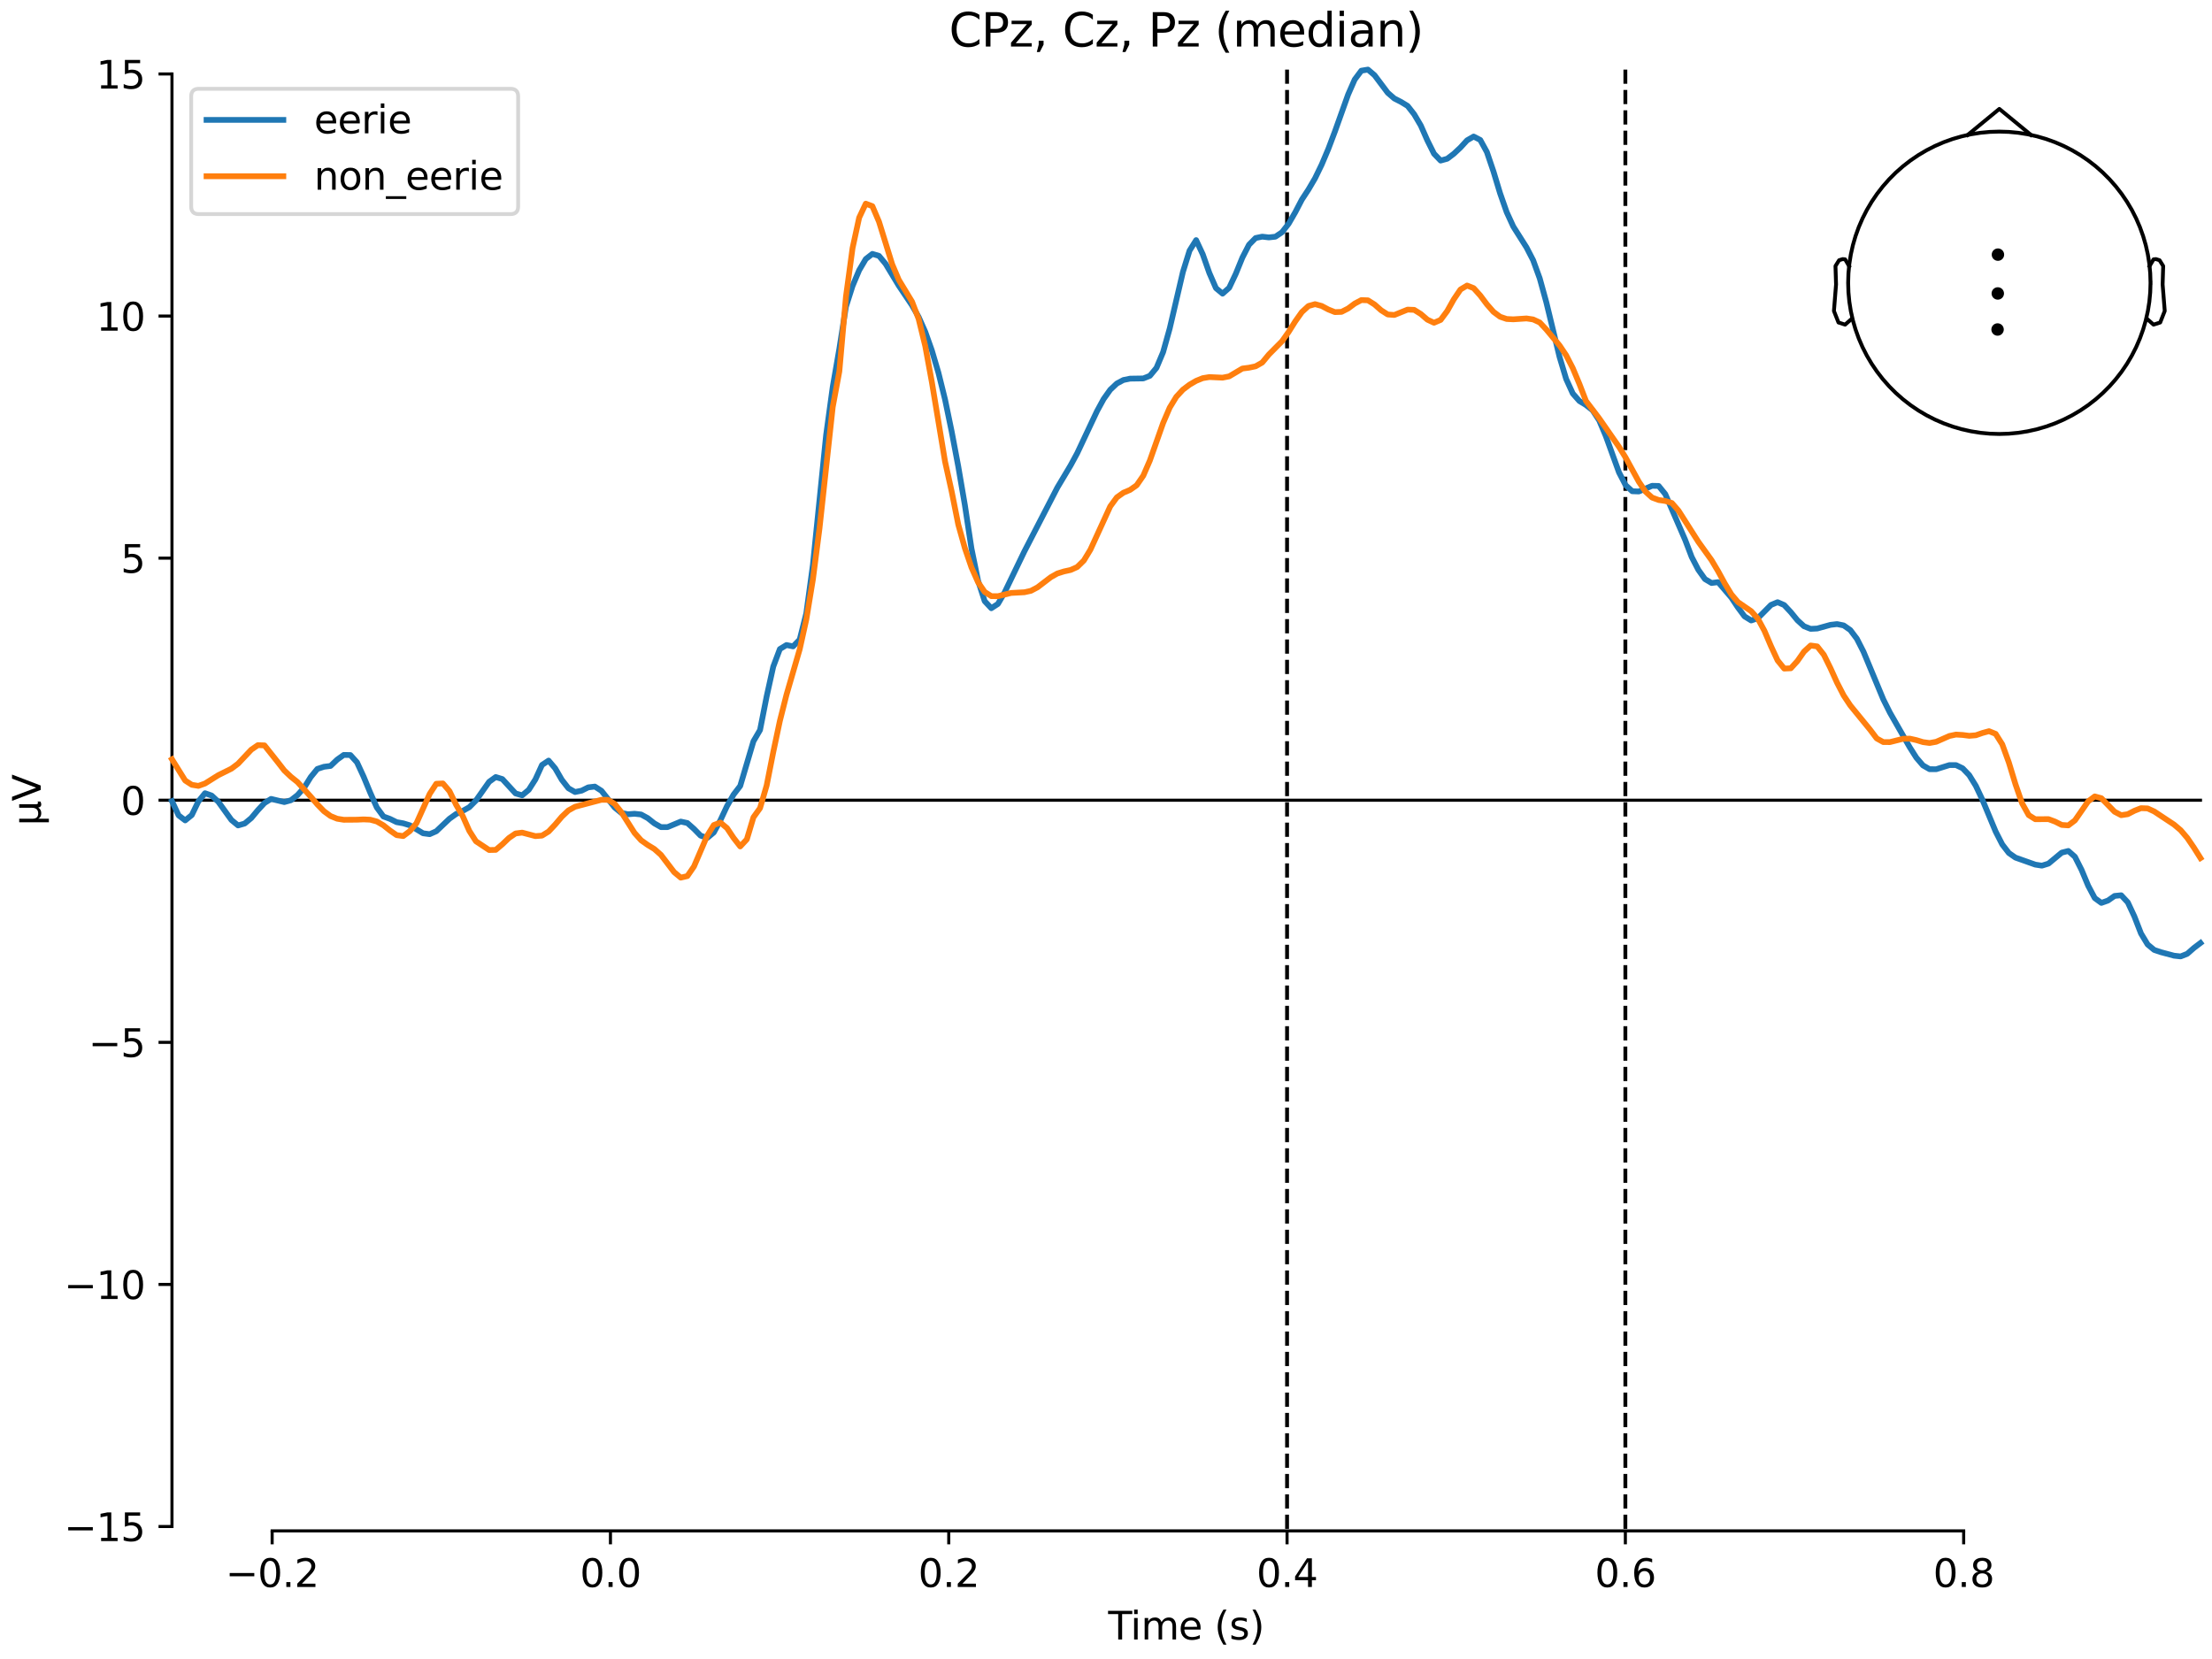 <?xml version="1.0" encoding="utf-8" standalone="no"?>
<!DOCTYPE svg PUBLIC "-//W3C//DTD SVG 1.1//EN"
  "http://www.w3.org/Graphics/SVG/1.1/DTD/svg11.dtd">
<svg xmlns:xlink="http://www.w3.org/1999/xlink" width="576pt" height="432pt" viewBox="0 0 576 432" xmlns="http://www.w3.org/2000/svg" version="1.1">
 <defs>
  <style type="text/css">*{stroke-linejoin: round; stroke-linecap: butt}</style>
 </defs>
 <g id="figure_1">
  <g id="patch_1">
   <path d="M 0 432 
L 576 432 
L 576 0 
L 0 0 
z
" style="fill: #ffffff"/>
  </g>
  <g id="axes_1">
   <g id="patch_2">
    <path d="M 44.783 398.644 
L 573 398.644 
L 573 18.118 
L 44.783 18.118 
L 44.783 398.644 
z
" style="fill: none; opacity: 0"/>
   </g>
   <g id="patch_3">
    <path d="M 44.783 397.494 
L 44.783 19.268 
" style="fill: none; stroke: #000000; stroke-width: 0.8; stroke-linejoin: miter; stroke-linecap: square"/>
   </g>
   <g id="LineCollection_1">
    <path d="M 335.147 18.118 
L 335.147 398.644 
" clip-path="url(#p893f4fa269)" style="fill: none; stroke-dasharray: 3.7,1.6; stroke-dashoffset: 0; stroke: #000000"/>
    <path d="M 423.241 18.118 
L 423.241 398.644 
" clip-path="url(#p893f4fa269)" style="fill: none; stroke-dasharray: 3.7,1.6; stroke-dashoffset: 0; stroke: #000000"/>
   </g>
   <g id="matplotlib.axis_1">
    <g id="xtick_1">
     <g id="line2d_1">
      <defs>
       <path id="m83e17adee9" d="M 0 0 
L 0 3.5 
" style="stroke: #000000; stroke-width: 0.8"/>
      </defs>
      <g>
       <use xlink:href="#m83e17adee9" x="70.867" y="398.644" style="stroke: #000000; stroke-width: 0.8"/>
      </g>
     </g>
     <g id="text_1">
      <!-- −0.2 -->
      <g transform="translate(58.726 413.242) scale(0.1 -0.1)">
       <defs>
        <path id="DejaVuSans-2212" d="M 678 2272 
L 4684 2272 
L 4684 1741 
L 678 1741 
L 678 2272 
z
" transform="scale(0.016)"/>
        <path id="DejaVuSans-30" d="M 2034 4250 
Q 1547 4250 1301 3770 
Q 1056 3291 1056 2328 
Q 1056 1369 1301 889 
Q 1547 409 2034 409 
Q 2525 409 2770 889 
Q 3016 1369 3016 2328 
Q 3016 3291 2770 3770 
Q 2525 4250 2034 4250 
z
M 2034 4750 
Q 2819 4750 3233 4129 
Q 3647 3509 3647 2328 
Q 3647 1150 3233 529 
Q 2819 -91 2034 -91 
Q 1250 -91 836 529 
Q 422 1150 422 2328 
Q 422 3509 836 4129 
Q 1250 4750 2034 4750 
z
" transform="scale(0.016)"/>
        <path id="DejaVuSans-2e" d="M 684 794 
L 1344 794 
L 1344 0 
L 684 0 
L 684 794 
z
" transform="scale(0.016)"/>
        <path id="DejaVuSans-32" d="M 1228 531 
L 3431 531 
L 3431 0 
L 469 0 
L 469 531 
Q 828 903 1448 1529 
Q 2069 2156 2228 2338 
Q 2531 2678 2651 2914 
Q 2772 3150 2772 3378 
Q 2772 3750 2511 3984 
Q 2250 4219 1831 4219 
Q 1534 4219 1204 4116 
Q 875 4013 500 3803 
L 500 4441 
Q 881 4594 1212 4672 
Q 1544 4750 1819 4750 
Q 2544 4750 2975 4387 
Q 3406 4025 3406 3419 
Q 3406 3131 3298 2873 
Q 3191 2616 2906 2266 
Q 2828 2175 2409 1742 
Q 1991 1309 1228 531 
z
" transform="scale(0.016)"/>
       </defs>
       <use xlink:href="#DejaVuSans-2212"/>
       <use xlink:href="#DejaVuSans-30" transform="translate(83.789 0)"/>
       <use xlink:href="#DejaVuSans-2e" transform="translate(147.412 0)"/>
       <use xlink:href="#DejaVuSans-32" transform="translate(179.199 0)"/>
      </g>
     </g>
    </g>
    <g id="xtick_2">
     <g id="line2d_2">
      <g>
       <use xlink:href="#m83e17adee9" x="158.96" y="398.644" style="stroke: #000000; stroke-width: 0.8"/>
      </g>
     </g>
     <g id="text_2">
      <!-- 0.0 -->
      <g transform="translate(151.009 413.242) scale(0.1 -0.1)">
       <use xlink:href="#DejaVuSans-30"/>
       <use xlink:href="#DejaVuSans-2e" transform="translate(63.623 0)"/>
       <use xlink:href="#DejaVuSans-30" transform="translate(95.41 0)"/>
      </g>
     </g>
    </g>
    <g id="xtick_3">
     <g id="line2d_3">
      <g>
       <use xlink:href="#m83e17adee9" x="247.054" y="398.644" style="stroke: #000000; stroke-width: 0.8"/>
      </g>
     </g>
     <g id="text_3">
      <!-- 0.2 -->
      <g transform="translate(239.102 413.242) scale(0.1 -0.1)">
       <use xlink:href="#DejaVuSans-30"/>
       <use xlink:href="#DejaVuSans-2e" transform="translate(63.623 0)"/>
       <use xlink:href="#DejaVuSans-32" transform="translate(95.41 0)"/>
      </g>
     </g>
    </g>
    <g id="xtick_4">
     <g id="line2d_4">
      <g>
       <use xlink:href="#m83e17adee9" x="335.147" y="398.644" style="stroke: #000000; stroke-width: 0.8"/>
      </g>
     </g>
     <g id="text_4">
      <!-- 0.4 -->
      <g transform="translate(327.196 413.242) scale(0.1 -0.1)">
       <defs>
        <path id="DejaVuSans-34" d="M 2419 4116 
L 825 1625 
L 2419 1625 
L 2419 4116 
z
M 2253 4666 
L 3047 4666 
L 3047 1625 
L 3713 1625 
L 3713 1100 
L 3047 1100 
L 3047 0 
L 2419 0 
L 2419 1100 
L 313 1100 
L 313 1709 
L 2253 4666 
z
" transform="scale(0.016)"/>
       </defs>
       <use xlink:href="#DejaVuSans-30"/>
       <use xlink:href="#DejaVuSans-2e" transform="translate(63.623 0)"/>
       <use xlink:href="#DejaVuSans-34" transform="translate(95.41 0)"/>
      </g>
     </g>
    </g>
    <g id="xtick_5">
     <g id="line2d_5">
      <g>
       <use xlink:href="#m83e17adee9" x="423.241" y="398.644" style="stroke: #000000; stroke-width: 0.8"/>
      </g>
     </g>
     <g id="text_5">
      <!-- 0.6 -->
      <g transform="translate(415.289 413.242) scale(0.1 -0.1)">
       <defs>
        <path id="DejaVuSans-36" d="M 2113 2584 
Q 1688 2584 1439 2293 
Q 1191 2003 1191 1497 
Q 1191 994 1439 701 
Q 1688 409 2113 409 
Q 2538 409 2786 701 
Q 3034 994 3034 1497 
Q 3034 2003 2786 2293 
Q 2538 2584 2113 2584 
z
M 3366 4563 
L 3366 3988 
Q 3128 4100 2886 4159 
Q 2644 4219 2406 4219 
Q 1781 4219 1451 3797 
Q 1122 3375 1075 2522 
Q 1259 2794 1537 2939 
Q 1816 3084 2150 3084 
Q 2853 3084 3261 2657 
Q 3669 2231 3669 1497 
Q 3669 778 3244 343 
Q 2819 -91 2113 -91 
Q 1303 -91 875 529 
Q 447 1150 447 2328 
Q 447 3434 972 4092 
Q 1497 4750 2381 4750 
Q 2619 4750 2861 4703 
Q 3103 4656 3366 4563 
z
" transform="scale(0.016)"/>
       </defs>
       <use xlink:href="#DejaVuSans-30"/>
       <use xlink:href="#DejaVuSans-2e" transform="translate(63.623 0)"/>
       <use xlink:href="#DejaVuSans-36" transform="translate(95.41 0)"/>
      </g>
     </g>
    </g>
    <g id="xtick_6">
     <g id="line2d_6">
      <g>
       <use xlink:href="#m83e17adee9" x="511.334" y="398.644" style="stroke: #000000; stroke-width: 0.8"/>
      </g>
     </g>
     <g id="text_6">
      <!-- 0.8 -->
      <g transform="translate(503.383 413.242) scale(0.1 -0.1)">
       <defs>
        <path id="DejaVuSans-38" d="M 2034 2216 
Q 1584 2216 1326 1975 
Q 1069 1734 1069 1313 
Q 1069 891 1326 650 
Q 1584 409 2034 409 
Q 2484 409 2743 651 
Q 3003 894 3003 1313 
Q 3003 1734 2745 1975 
Q 2488 2216 2034 2216 
z
M 1403 2484 
Q 997 2584 770 2862 
Q 544 3141 544 3541 
Q 544 4100 942 4425 
Q 1341 4750 2034 4750 
Q 2731 4750 3128 4425 
Q 3525 4100 3525 3541 
Q 3525 3141 3298 2862 
Q 3072 2584 2669 2484 
Q 3125 2378 3379 2068 
Q 3634 1759 3634 1313 
Q 3634 634 3220 271 
Q 2806 -91 2034 -91 
Q 1263 -91 848 271 
Q 434 634 434 1313 
Q 434 1759 690 2068 
Q 947 2378 1403 2484 
z
M 1172 3481 
Q 1172 3119 1398 2916 
Q 1625 2713 2034 2713 
Q 2441 2713 2670 2916 
Q 2900 3119 2900 3481 
Q 2900 3844 2670 4047 
Q 2441 4250 2034 4250 
Q 1625 4250 1398 4047 
Q 1172 3844 1172 3481 
z
" transform="scale(0.016)"/>
       </defs>
       <use xlink:href="#DejaVuSans-30"/>
       <use xlink:href="#DejaVuSans-2e" transform="translate(63.623 0)"/>
       <use xlink:href="#DejaVuSans-38" transform="translate(95.41 0)"/>
      </g>
     </g>
    </g>
    <g id="text_7">
     <!-- Time (s) -->
     <g transform="translate(288.562 426.92) scale(0.1 -0.1)">
      <defs>
       <path id="DejaVuSans-54" d="M -19 4666 
L 3928 4666 
L 3928 4134 
L 2272 4134 
L 2272 0 
L 1638 0 
L 1638 4134 
L -19 4134 
L -19 4666 
z
" transform="scale(0.016)"/>
       <path id="DejaVuSans-69" d="M 603 3500 
L 1178 3500 
L 1178 0 
L 603 0 
L 603 3500 
z
M 603 4863 
L 1178 4863 
L 1178 4134 
L 603 4134 
L 603 4863 
z
" transform="scale(0.016)"/>
       <path id="DejaVuSans-6d" d="M 3328 2828 
Q 3544 3216 3844 3400 
Q 4144 3584 4550 3584 
Q 5097 3584 5394 3201 
Q 5691 2819 5691 2113 
L 5691 0 
L 5113 0 
L 5113 2094 
Q 5113 2597 4934 2840 
Q 4756 3084 4391 3084 
Q 3944 3084 3684 2787 
Q 3425 2491 3425 1978 
L 3425 0 
L 2847 0 
L 2847 2094 
Q 2847 2600 2669 2842 
Q 2491 3084 2119 3084 
Q 1678 3084 1418 2786 
Q 1159 2488 1159 1978 
L 1159 0 
L 581 0 
L 581 3500 
L 1159 3500 
L 1159 2956 
Q 1356 3278 1631 3431 
Q 1906 3584 2284 3584 
Q 2666 3584 2933 3390 
Q 3200 3197 3328 2828 
z
" transform="scale(0.016)"/>
       <path id="DejaVuSans-65" d="M 3597 1894 
L 3597 1613 
L 953 1613 
Q 991 1019 1311 708 
Q 1631 397 2203 397 
Q 2534 397 2845 478 
Q 3156 559 3463 722 
L 3463 178 
Q 3153 47 2828 -22 
Q 2503 -91 2169 -91 
Q 1331 -91 842 396 
Q 353 884 353 1716 
Q 353 2575 817 3079 
Q 1281 3584 2069 3584 
Q 2775 3584 3186 3129 
Q 3597 2675 3597 1894 
z
M 3022 2063 
Q 3016 2534 2758 2815 
Q 2500 3097 2075 3097 
Q 1594 3097 1305 2825 
Q 1016 2553 972 2059 
L 3022 2063 
z
" transform="scale(0.016)"/>
       <path id="DejaVuSans-20" transform="scale(0.016)"/>
       <path id="DejaVuSans-28" d="M 1984 4856 
Q 1566 4138 1362 3434 
Q 1159 2731 1159 2009 
Q 1159 1288 1364 580 
Q 1569 -128 1984 -844 
L 1484 -844 
Q 1016 -109 783 600 
Q 550 1309 550 2009 
Q 550 2706 781 3412 
Q 1013 4119 1484 4856 
L 1984 4856 
z
" transform="scale(0.016)"/>
       <path id="DejaVuSans-73" d="M 2834 3397 
L 2834 2853 
Q 2591 2978 2328 3040 
Q 2066 3103 1784 3103 
Q 1356 3103 1142 2972 
Q 928 2841 928 2578 
Q 928 2378 1081 2264 
Q 1234 2150 1697 2047 
L 1894 2003 
Q 2506 1872 2764 1633 
Q 3022 1394 3022 966 
Q 3022 478 2636 193 
Q 2250 -91 1575 -91 
Q 1294 -91 989 -36 
Q 684 19 347 128 
L 347 722 
Q 666 556 975 473 
Q 1284 391 1588 391 
Q 1994 391 2212 530 
Q 2431 669 2431 922 
Q 2431 1156 2273 1281 
Q 2116 1406 1581 1522 
L 1381 1569 
Q 847 1681 609 1914 
Q 372 2147 372 2553 
Q 372 3047 722 3315 
Q 1072 3584 1716 3584 
Q 2034 3584 2315 3537 
Q 2597 3491 2834 3397 
z
" transform="scale(0.016)"/>
       <path id="DejaVuSans-29" d="M 513 4856 
L 1013 4856 
Q 1481 4119 1714 3412 
Q 1947 2706 1947 2009 
Q 1947 1309 1714 600 
Q 1481 -109 1013 -844 
L 513 -844 
Q 928 -128 1133 580 
Q 1338 1288 1338 2009 
Q 1338 2731 1133 3434 
Q 928 4138 513 4856 
z
" transform="scale(0.016)"/>
      </defs>
      <use xlink:href="#DejaVuSans-54"/>
      <use xlink:href="#DejaVuSans-69" transform="translate(57.959 0)"/>
      <use xlink:href="#DejaVuSans-6d" transform="translate(85.742 0)"/>
      <use xlink:href="#DejaVuSans-65" transform="translate(183.154 0)"/>
      <use xlink:href="#DejaVuSans-20" transform="translate(244.678 0)"/>
      <use xlink:href="#DejaVuSans-28" transform="translate(276.465 0)"/>
      <use xlink:href="#DejaVuSans-73" transform="translate(315.479 0)"/>
      <use xlink:href="#DejaVuSans-29" transform="translate(367.578 0)"/>
     </g>
    </g>
   </g>
   <g id="matplotlib.axis_2">
    <g id="ytick_1">
     <g id="line2d_7">
      <defs>
       <path id="m4ed566fd9e" d="M 0 0 
L -3.5 0 
" style="stroke: #000000; stroke-width: 0.8"/>
      </defs>
      <g>
       <use xlink:href="#m4ed566fd9e" x="44.783" y="397.494" style="stroke: #000000; stroke-width: 0.8"/>
      </g>
     </g>
     <g id="text_8">
      <!-- −15 -->
      <g transform="translate(16.678 401.294) scale(0.1 -0.1)">
       <defs>
        <path id="DejaVuSans-31" d="M 794 531 
L 1825 531 
L 1825 4091 
L 703 3866 
L 703 4441 
L 1819 4666 
L 2450 4666 
L 2450 531 
L 3481 531 
L 3481 0 
L 794 0 
L 794 531 
z
" transform="scale(0.016)"/>
        <path id="DejaVuSans-35" d="M 691 4666 
L 3169 4666 
L 3169 4134 
L 1269 4134 
L 1269 2991 
Q 1406 3038 1543 3061 
Q 1681 3084 1819 3084 
Q 2600 3084 3056 2656 
Q 3513 2228 3513 1497 
Q 3513 744 3044 326 
Q 2575 -91 1722 -91 
Q 1428 -91 1123 -41 
Q 819 9 494 109 
L 494 744 
Q 775 591 1075 516 
Q 1375 441 1709 441 
Q 2250 441 2565 725 
Q 2881 1009 2881 1497 
Q 2881 1984 2565 2268 
Q 2250 2553 1709 2553 
Q 1456 2553 1204 2497 
Q 953 2441 691 2322 
L 691 4666 
z
" transform="scale(0.016)"/>
       </defs>
       <use xlink:href="#DejaVuSans-2212"/>
       <use xlink:href="#DejaVuSans-31" transform="translate(83.789 0)"/>
       <use xlink:href="#DejaVuSans-35" transform="translate(147.412 0)"/>
      </g>
     </g>
    </g>
    <g id="ytick_2">
     <g id="line2d_8">
      <g>
       <use xlink:href="#m4ed566fd9e" x="44.783" y="334.457" style="stroke: #000000; stroke-width: 0.8"/>
      </g>
     </g>
     <g id="text_9">
      <!-- −10 -->
      <g transform="translate(16.678 338.256) scale(0.1 -0.1)">
       <use xlink:href="#DejaVuSans-2212"/>
       <use xlink:href="#DejaVuSans-31" transform="translate(83.789 0)"/>
       <use xlink:href="#DejaVuSans-30" transform="translate(147.412 0)"/>
      </g>
     </g>
    </g>
    <g id="ytick_3">
     <g id="line2d_9">
      <g>
       <use xlink:href="#m4ed566fd9e" x="44.783" y="271.419" style="stroke: #000000; stroke-width: 0.8"/>
      </g>
     </g>
     <g id="text_10">
      <!-- −5 -->
      <g transform="translate(23.041 275.218) scale(0.1 -0.1)">
       <use xlink:href="#DejaVuSans-2212"/>
       <use xlink:href="#DejaVuSans-35" transform="translate(83.789 0)"/>
      </g>
     </g>
    </g>
    <g id="ytick_4">
     <g id="line2d_10">
      <g>
       <use xlink:href="#m4ed566fd9e" x="44.783" y="208.381" style="stroke: #000000; stroke-width: 0.8"/>
      </g>
     </g>
     <g id="text_11">
      <!-- 0 -->
      <g transform="translate(31.421 212.18) scale(0.1 -0.1)">
       <use xlink:href="#DejaVuSans-30"/>
      </g>
     </g>
    </g>
    <g id="ytick_5">
     <g id="line2d_11">
      <g>
       <use xlink:href="#m4ed566fd9e" x="44.783" y="145.343" style="stroke: #000000; stroke-width: 0.8"/>
      </g>
     </g>
     <g id="text_12">
      <!-- 5 -->
      <g transform="translate(31.421 149.142) scale(0.1 -0.1)">
       <use xlink:href="#DejaVuSans-35"/>
      </g>
     </g>
    </g>
    <g id="ytick_6">
     <g id="line2d_12">
      <g>
       <use xlink:href="#m4ed566fd9e" x="44.783" y="82.305" style="stroke: #000000; stroke-width: 0.8"/>
      </g>
     </g>
     <g id="text_13">
      <!-- 10 -->
      <g transform="translate(25.058 86.105) scale(0.1 -0.1)">
       <use xlink:href="#DejaVuSans-31"/>
       <use xlink:href="#DejaVuSans-30" transform="translate(63.623 0)"/>
      </g>
     </g>
    </g>
    <g id="ytick_7">
     <g id="line2d_13">
      <g>
       <use xlink:href="#m4ed566fd9e" x="44.783" y="19.268" style="stroke: #000000; stroke-width: 0.8"/>
      </g>
     </g>
     <g id="text_14">
      <!-- 15 -->
      <g transform="translate(25.058 23.067) scale(0.1 -0.1)">
       <use xlink:href="#DejaVuSans-31"/>
       <use xlink:href="#DejaVuSans-35" transform="translate(63.623 0)"/>
      </g>
     </g>
    </g>
    <g id="text_15">
     <!-- µV -->
     <g transform="translate(10.599 214.982) rotate(-90) scale(0.1 -0.1)">
      <defs>
       <path id="DejaVuSans-b5" d="M 544 -1331 
L 544 3500 
L 1119 3500 
L 1119 1325 
Q 1119 872 1334 640 
Q 1550 409 1972 409 
Q 2434 409 2667 671 
Q 2900 934 2900 1459 
L 2900 3500 
L 3475 3500 
L 3475 806 
Q 3475 619 3529 530 
Q 3584 441 3700 441 
Q 3728 441 3778 458 
Q 3828 475 3916 513 
L 3916 50 
Q 3788 -22 3673 -56 
Q 3559 -91 3450 -91 
Q 3234 -91 3106 31 
Q 2978 153 2931 403 
Q 2775 156 2548 32 
Q 2322 -91 2016 -91 
Q 1697 -91 1473 31 
Q 1250 153 1119 397 
L 1119 -1331 
L 544 -1331 
z
" transform="scale(0.016)"/>
       <path id="DejaVuSans-56" d="M 1831 0 
L 50 4666 
L 709 4666 
L 2188 738 
L 3669 4666 
L 4325 4666 
L 2547 0 
L 1831 0 
z
" transform="scale(0.016)"/>
      </defs>
      <use xlink:href="#DejaVuSans-b5"/>
      <use xlink:href="#DejaVuSans-56" transform="translate(63.623 0)"/>
     </g>
    </g>
   </g>
   <g id="patch_4">
    <path d="M 70.867 398.644 
L 511.334 398.644 
" style="fill: none; stroke: #000000; stroke-width: 0.8; stroke-linejoin: miter; stroke-linecap: square"/>
   </g>
   <g id="patch_5">
    <path d="M 44.783 208.381 
L 573 208.381 
" style="fill: none; stroke: #000000; stroke-width: 0.8; stroke-linejoin: miter; stroke-linecap: square"/>
   </g>
   <g id="text_16">
    <!-- CPz, Cz, Pz (median) -->
    <g transform="translate(247.121 12.118) scale(0.12 -0.12)">
     <defs>
      <path id="DejaVuSans-43" d="M 4122 4306 
L 4122 3641 
Q 3803 3938 3442 4084 
Q 3081 4231 2675 4231 
Q 1875 4231 1450 3742 
Q 1025 3253 1025 2328 
Q 1025 1406 1450 917 
Q 1875 428 2675 428 
Q 3081 428 3442 575 
Q 3803 722 4122 1019 
L 4122 359 
Q 3791 134 3420 21 
Q 3050 -91 2638 -91 
Q 1578 -91 968 557 
Q 359 1206 359 2328 
Q 359 3453 968 4101 
Q 1578 4750 2638 4750 
Q 3056 4750 3426 4639 
Q 3797 4528 4122 4306 
z
" transform="scale(0.016)"/>
      <path id="DejaVuSans-50" d="M 1259 4147 
L 1259 2394 
L 2053 2394 
Q 2494 2394 2734 2622 
Q 2975 2850 2975 3272 
Q 2975 3691 2734 3919 
Q 2494 4147 2053 4147 
L 1259 4147 
z
M 628 4666 
L 2053 4666 
Q 2838 4666 3239 4311 
Q 3641 3956 3641 3272 
Q 3641 2581 3239 2228 
Q 2838 1875 2053 1875 
L 1259 1875 
L 1259 0 
L 628 0 
L 628 4666 
z
" transform="scale(0.016)"/>
      <path id="DejaVuSans-7a" d="M 353 3500 
L 3084 3500 
L 3084 2975 
L 922 459 
L 3084 459 
L 3084 0 
L 275 0 
L 275 525 
L 2438 3041 
L 353 3041 
L 353 3500 
z
" transform="scale(0.016)"/>
      <path id="DejaVuSans-2c" d="M 750 794 
L 1409 794 
L 1409 256 
L 897 -744 
L 494 -744 
L 750 256 
L 750 794 
z
" transform="scale(0.016)"/>
      <path id="DejaVuSans-64" d="M 2906 2969 
L 2906 4863 
L 3481 4863 
L 3481 0 
L 2906 0 
L 2906 525 
Q 2725 213 2448 61 
Q 2172 -91 1784 -91 
Q 1150 -91 751 415 
Q 353 922 353 1747 
Q 353 2572 751 3078 
Q 1150 3584 1784 3584 
Q 2172 3584 2448 3432 
Q 2725 3281 2906 2969 
z
M 947 1747 
Q 947 1113 1208 752 
Q 1469 391 1925 391 
Q 2381 391 2643 752 
Q 2906 1113 2906 1747 
Q 2906 2381 2643 2742 
Q 2381 3103 1925 3103 
Q 1469 3103 1208 2742 
Q 947 2381 947 1747 
z
" transform="scale(0.016)"/>
      <path id="DejaVuSans-61" d="M 2194 1759 
Q 1497 1759 1228 1600 
Q 959 1441 959 1056 
Q 959 750 1161 570 
Q 1363 391 1709 391 
Q 2188 391 2477 730 
Q 2766 1069 2766 1631 
L 2766 1759 
L 2194 1759 
z
M 3341 1997 
L 3341 0 
L 2766 0 
L 2766 531 
Q 2569 213 2275 61 
Q 1981 -91 1556 -91 
Q 1019 -91 701 211 
Q 384 513 384 1019 
Q 384 1609 779 1909 
Q 1175 2209 1959 2209 
L 2766 2209 
L 2766 2266 
Q 2766 2663 2505 2880 
Q 2244 3097 1772 3097 
Q 1472 3097 1187 3025 
Q 903 2953 641 2809 
L 641 3341 
Q 956 3463 1253 3523 
Q 1550 3584 1831 3584 
Q 2591 3584 2966 3190 
Q 3341 2797 3341 1997 
z
" transform="scale(0.016)"/>
      <path id="DejaVuSans-6e" d="M 3513 2113 
L 3513 0 
L 2938 0 
L 2938 2094 
Q 2938 2591 2744 2837 
Q 2550 3084 2163 3084 
Q 1697 3084 1428 2787 
Q 1159 2491 1159 1978 
L 1159 0 
L 581 0 
L 581 3500 
L 1159 3500 
L 1159 2956 
Q 1366 3272 1645 3428 
Q 1925 3584 2291 3584 
Q 2894 3584 3203 3211 
Q 3513 2838 3513 2113 
z
" transform="scale(0.016)"/>
     </defs>
     <use xlink:href="#DejaVuSans-43"/>
     <use xlink:href="#DejaVuSans-50" transform="translate(69.824 0)"/>
     <use xlink:href="#DejaVuSans-7a" transform="translate(130.127 0)"/>
     <use xlink:href="#DejaVuSans-2c" transform="translate(182.617 0)"/>
     <use xlink:href="#DejaVuSans-20" transform="translate(214.404 0)"/>
     <use xlink:href="#DejaVuSans-43" transform="translate(246.191 0)"/>
     <use xlink:href="#DejaVuSans-7a" transform="translate(316.016 0)"/>
     <use xlink:href="#DejaVuSans-2c" transform="translate(368.506 0)"/>
     <use xlink:href="#DejaVuSans-20" transform="translate(400.293 0)"/>
     <use xlink:href="#DejaVuSans-50" transform="translate(432.08 0)"/>
     <use xlink:href="#DejaVuSans-7a" transform="translate(492.383 0)"/>
     <use xlink:href="#DejaVuSans-20" transform="translate(544.873 0)"/>
     <use xlink:href="#DejaVuSans-28" transform="translate(576.66 0)"/>
     <use xlink:href="#DejaVuSans-6d" transform="translate(615.674 0)"/>
     <use xlink:href="#DejaVuSans-65" transform="translate(713.086 0)"/>
     <use xlink:href="#DejaVuSans-64" transform="translate(774.609 0)"/>
     <use xlink:href="#DejaVuSans-69" transform="translate(838.086 0)"/>
     <use xlink:href="#DejaVuSans-61" transform="translate(865.869 0)"/>
     <use xlink:href="#DejaVuSans-6e" transform="translate(927.148 0)"/>
     <use xlink:href="#DejaVuSans-29" transform="translate(990.527 0)"/>
    </g>
   </g>
   <g id="legend_1">
    <g id="patch_6">
     <path d="M 51.783 55.753 
L 132.925 55.753 
Q 134.925 55.753 134.925 53.753 
L 134.925 25.118 
Q 134.925 23.118 132.925 23.118 
L 51.783 23.118 
Q 49.783 23.118 49.783 25.118 
L 49.783 53.753 
Q 49.783 55.753 51.783 55.753 
z
" style="fill: #ffffff; opacity: 0.8; stroke: #cccccc; stroke-linejoin: miter"/>
    </g>
    <g id="line2d_14">
     <path d="M 53.783 31.217 
L 63.783 31.217 
L 73.783 31.217 
" style="fill: none; stroke: #1f77b4; stroke-width: 1.5; stroke-linecap: square"/>
    </g>
    <g id="text_17">
     <!-- eerie -->
     <g transform="translate(81.783 34.717) scale(0.1 -0.1)">
      <defs>
       <path id="DejaVuSans-72" d="M 2631 2963 
Q 2534 3019 2420 3045 
Q 2306 3072 2169 3072 
Q 1681 3072 1420 2755 
Q 1159 2438 1159 1844 
L 1159 0 
L 581 0 
L 581 3500 
L 1159 3500 
L 1159 2956 
Q 1341 3275 1631 3429 
Q 1922 3584 2338 3584 
Q 2397 3584 2469 3576 
Q 2541 3569 2628 3553 
L 2631 2963 
z
" transform="scale(0.016)"/>
      </defs>
      <use xlink:href="#DejaVuSans-65"/>
      <use xlink:href="#DejaVuSans-65" transform="translate(61.523 0)"/>
      <use xlink:href="#DejaVuSans-72" transform="translate(123.047 0)"/>
      <use xlink:href="#DejaVuSans-69" transform="translate(164.16 0)"/>
      <use xlink:href="#DejaVuSans-65" transform="translate(191.943 0)"/>
     </g>
    </g>
    <g id="line2d_15">
     <path d="M 53.783 45.895 
L 63.783 45.895 
L 73.783 45.895 
" style="fill: none; stroke: #ff7f0e; stroke-width: 1.5; stroke-linecap: square"/>
    </g>
    <g id="text_18">
     <!-- non_eerie -->
     <g transform="translate(81.783 49.395) scale(0.1 -0.1)">
      <defs>
       <path id="DejaVuSans-6f" d="M 1959 3097 
Q 1497 3097 1228 2736 
Q 959 2375 959 1747 
Q 959 1119 1226 758 
Q 1494 397 1959 397 
Q 2419 397 2687 759 
Q 2956 1122 2956 1747 
Q 2956 2369 2687 2733 
Q 2419 3097 1959 3097 
z
M 1959 3584 
Q 2709 3584 3137 3096 
Q 3566 2609 3566 1747 
Q 3566 888 3137 398 
Q 2709 -91 1959 -91 
Q 1206 -91 779 398 
Q 353 888 353 1747 
Q 353 2609 779 3096 
Q 1206 3584 1959 3584 
z
" transform="scale(0.016)"/>
       <path id="DejaVuSans-5f" d="M 3263 -1063 
L 3263 -1509 
L -63 -1509 
L -63 -1063 
L 3263 -1063 
z
" transform="scale(0.016)"/>
      </defs>
      <use xlink:href="#DejaVuSans-6e"/>
      <use xlink:href="#DejaVuSans-6f" transform="translate(63.379 0)"/>
      <use xlink:href="#DejaVuSans-6e" transform="translate(124.561 0)"/>
      <use xlink:href="#DejaVuSans-5f" transform="translate(187.939 0)"/>
      <use xlink:href="#DejaVuSans-65" transform="translate(237.939 0)"/>
      <use xlink:href="#DejaVuSans-65" transform="translate(299.463 0)"/>
      <use xlink:href="#DejaVuSans-72" transform="translate(360.986 0)"/>
      <use xlink:href="#DejaVuSans-69" transform="translate(402.1 0)"/>
      <use xlink:href="#DejaVuSans-65" transform="translate(429.883 0)"/>
     </g>
    </g>
   </g>
   <g id="line2d_16">
    <path d="M 44.783 208.626 
L 46.504 212.322 
L 48.224 213.63 
L 49.945 212.237 
L 51.665 208.666 
L 53.386 206.552 
L 55.107 207.153 
L 56.827 208.754 
L 60.268 213.528 
L 61.989 214.942 
L 63.709 214.448 
L 65.43 213.02 
L 67.151 210.961 
L 68.871 209.102 
L 70.592 208.032 
L 74.033 208.858 
L 75.753 208.38 
L 77.474 207.04 
L 79.195 205.109 
L 80.915 202.338 
L 82.636 200.23 
L 84.356 199.666 
L 86.077 199.448 
L 87.797 197.806 
L 89.518 196.581 
L 91.239 196.611 
L 92.959 198.508 
L 94.68 202.233 
L 96.4 206.394 
L 98.121 210.262 
L 99.841 212.61 
L 101.562 213.24 
L 103.283 214.087 
L 105.003 214.387 
L 106.724 214.908 
L 110.165 216.986 
L 111.886 217.218 
L 113.606 216.457 
L 117.047 213.192 
L 118.768 211.966 
L 120.488 211.164 
L 122.209 210.193 
L 123.93 208.457 
L 127.371 203.576 
L 129.091 202.337 
L 130.812 202.867 
L 134.253 206.606 
L 135.974 207.102 
L 137.694 205.662 
L 139.415 202.959 
L 141.135 199.199 
L 142.856 198.057 
L 144.576 200.078 
L 146.297 203.054 
L 148.018 205.259 
L 149.738 206.24 
L 151.459 205.882 
L 153.179 205.026 
L 154.9 204.825 
L 156.62 205.923 
L 160.062 210.269 
L 161.782 211.674 
L 163.503 212.036 
L 165.223 211.898 
L 166.944 212.09 
L 168.664 213.034 
L 170.385 214.399 
L 172.106 215.377 
L 173.826 215.378 
L 177.267 213.939 
L 178.988 214.31 
L 180.709 215.834 
L 182.429 217.597 
L 184.15 218.204 
L 185.87 216.774 
L 187.591 213.591 
L 189.311 209.901 
L 191.032 206.891 
L 192.753 204.655 
L 196.194 193.031 
L 197.914 190.093 
L 199.635 181.343 
L 201.355 173.579 
L 203.076 169.014 
L 204.797 167.963 
L 206.517 168.315 
L 208.238 166.555 
L 209.958 159.717 
L 211.679 147.079 
L 215.12 113.313 
L 216.841 100.755 
L 218.561 90.844 
L 220.282 79.852 
L 222.002 74.462 
L 223.723 70.373 
L 225.443 67.455 
L 227.164 66.114 
L 228.885 66.629 
L 230.605 68.698 
L 234.046 74.387 
L 237.488 79.508 
L 239.208 82.534 
L 240.929 86.403 
L 242.649 91.241 
L 244.37 97.073 
L 246.09 104.036 
L 247.811 112.356 
L 249.532 121.466 
L 251.252 131.523 
L 252.973 142.852 
L 254.693 151.232 
L 256.414 156.543 
L 258.134 158.379 
L 259.855 157.265 
L 261.576 154.31 
L 266.737 143.602 
L 275.34 126.951 
L 278.781 121.19 
L 280.502 118.016 
L 283.943 110.7 
L 285.664 107.053 
L 287.384 103.901 
L 289.105 101.487 
L 290.825 99.864 
L 292.546 98.949 
L 294.267 98.597 
L 297.708 98.544 
L 299.428 97.861 
L 301.149 95.781 
L 302.869 91.692 
L 304.59 85.541 
L 308.031 70.806 
L 309.752 65.272 
L 311.472 62.529 
L 313.193 66.214 
L 314.913 71.086 
L 316.634 75.035 
L 318.355 76.463 
L 320.075 74.94 
L 321.796 71.295 
L 323.516 67.075 
L 325.237 63.732 
L 326.957 61.983 
L 328.678 61.624 
L 330.399 61.822 
L 332.119 61.635 
L 333.84 60.476 
L 335.56 58.251 
L 337.281 55.274 
L 339.001 51.974 
L 340.722 49.347 
L 342.443 46.41 
L 344.163 42.864 
L 345.884 38.797 
L 347.604 34.249 
L 351.046 24.618 
L 352.766 20.705 
L 354.487 18.407 
L 356.207 18.118 
L 357.928 19.582 
L 361.369 24.167 
L 363.09 25.653 
L 364.81 26.527 
L 366.531 27.573 
L 368.251 29.76 
L 369.972 32.683 
L 371.692 36.583 
L 373.413 40.025 
L 375.134 41.812 
L 376.854 41.339 
L 378.575 40.037 
L 380.295 38.423 
L 382.016 36.545 
L 383.736 35.553 
L 385.457 36.444 
L 387.178 39.581 
L 388.898 44.657 
L 390.619 50.336 
L 392.339 55.247 
L 394.06 58.994 
L 397.501 64.429 
L 399.222 67.756 
L 400.942 72.485 
L 402.663 78.731 
L 406.104 92.95 
L 407.825 98.691 
L 409.545 102.465 
L 411.266 104.42 
L 412.986 105.468 
L 414.707 106.837 
L 416.427 109.47 
L 418.148 113.547 
L 421.589 123.03 
L 423.31 126.341 
L 425.03 127.917 
L 426.751 127.98 
L 430.192 126.503 
L 431.913 126.54 
L 433.633 128.661 
L 438.795 140.549 
L 440.515 145.044 
L 442.236 148.365 
L 443.957 150.788 
L 445.677 151.809 
L 447.398 151.591 
L 450.839 155.604 
L 452.559 158.194 
L 454.28 160.509 
L 456.001 161.57 
L 457.721 160.994 
L 461.162 157.527 
L 462.883 156.81 
L 464.603 157.555 
L 466.324 159.401 
L 468.045 161.507 
L 469.765 163.076 
L 471.486 163.753 
L 473.206 163.666 
L 476.648 162.709 
L 478.368 162.509 
L 480.089 162.859 
L 481.809 164.056 
L 483.53 166.339 
L 485.25 169.712 
L 490.412 182.13 
L 492.133 185.575 
L 497.294 194.591 
L 499.015 197.299 
L 500.736 199.307 
L 502.456 200.294 
L 504.177 200.304 
L 507.618 199.229 
L 509.338 199.229 
L 511.059 200.057 
L 512.78 201.847 
L 514.5 204.622 
L 516.221 208.269 
L 519.662 216.53 
L 521.382 219.89 
L 523.103 222.122 
L 524.824 223.319 
L 529.985 225.145 
L 531.706 225.414 
L 533.427 224.879 
L 536.868 222.024 
L 538.588 221.588 
L 540.309 223.102 
L 542.029 226.499 
L 543.75 230.624 
L 545.471 233.863 
L 547.191 235.114 
L 548.912 234.502 
L 550.632 233.3 
L 552.353 233.126 
L 554.073 234.971 
L 555.794 238.656 
L 557.515 243.083 
L 559.235 245.933 
L 560.956 247.363 
L 562.676 247.939 
L 566.117 248.861 
L 567.838 249.05 
L 569.559 248.362 
L 571.279 246.855 
L 573 245.55 
L 573 245.55 
" style="fill: none; stroke: #1f77b4; stroke-width: 1.5; stroke-linecap: square"/>
   </g>
   <g id="line2d_17">
    <path d="M 44.783 197.72 
L 48.224 203.251 
L 49.945 204.361 
L 51.665 204.642 
L 53.386 204.026 
L 56.827 201.868 
L 60.268 200.157 
L 61.989 198.865 
L 65.43 195.216 
L 67.151 194.036 
L 68.871 194.095 
L 72.312 198.423 
L 74.033 200.638 
L 75.753 202.271 
L 77.474 203.647 
L 80.915 207.444 
L 82.636 209.467 
L 84.356 211.236 
L 86.077 212.496 
L 87.797 213.195 
L 89.518 213.471 
L 92.959 213.446 
L 94.68 213.37 
L 96.4 213.448 
L 98.121 213.91 
L 99.841 214.904 
L 101.562 216.273 
L 103.283 217.466 
L 105.003 217.711 
L 106.724 216.413 
L 108.444 214.373 
L 111.886 206.733 
L 113.606 204.092 
L 115.327 204.007 
L 117.047 206.014 
L 118.768 209.552 
L 120.488 212.49 
L 122.209 216.361 
L 123.93 219.063 
L 127.371 221.344 
L 129.091 221.303 
L 130.812 219.848 
L 132.532 218.203 
L 134.253 217.03 
L 135.974 216.813 
L 139.415 217.723 
L 141.135 217.594 
L 142.856 216.528 
L 144.576 214.699 
L 146.297 212.67 
L 148.018 211.039 
L 149.738 210.079 
L 156.62 208.26 
L 158.341 208.284 
L 160.062 209.328 
L 161.782 211.469 
L 165.223 216.879 
L 166.944 218.807 
L 168.664 220.025 
L 170.385 221.077 
L 172.106 222.601 
L 175.547 227.106 
L 177.267 228.535 
L 178.988 228.13 
L 180.709 225.628 
L 184.15 217.619 
L 185.87 214.837 
L 187.591 214.193 
L 189.311 215.632 
L 191.032 218.206 
L 192.753 220.412 
L 194.473 218.564 
L 196.194 212.83 
L 197.914 210.433 
L 199.635 204.531 
L 201.355 195.831 
L 203.076 187.722 
L 204.797 180.926 
L 208.238 169.083 
L 209.958 161.342 
L 211.679 150.874 
L 213.399 137.571 
L 216.841 105.987 
L 218.561 96.719 
L 220.282 77.276 
L 222.002 64.605 
L 223.723 56.685 
L 225.443 53.034 
L 227.164 53.689 
L 228.885 57.723 
L 232.326 68.829 
L 234.046 72.874 
L 237.488 78.547 
L 239.208 83.039 
L 240.929 90.093 
L 242.649 99.469 
L 246.09 120.19 
L 247.811 127.972 
L 249.532 136.592 
L 251.252 142.733 
L 252.973 147.768 
L 254.693 151.637 
L 256.414 154.138 
L 258.134 155.23 
L 259.855 155.246 
L 263.296 154.403 
L 266.737 154.222 
L 268.458 153.843 
L 270.178 152.935 
L 273.62 150.304 
L 275.34 149.333 
L 277.061 148.8 
L 278.781 148.421 
L 280.502 147.655 
L 282.222 145.969 
L 283.943 143.129 
L 289.105 131.861 
L 290.825 129.512 
L 292.546 128.293 
L 294.267 127.569 
L 295.987 126.361 
L 297.708 123.867 
L 299.428 119.902 
L 302.869 110.156 
L 304.59 106.149 
L 306.311 103.322 
L 308.031 101.466 
L 309.752 100.17 
L 311.472 99.17 
L 313.193 98.471 
L 314.913 98.187 
L 318.355 98.344 
L 320.075 98.003 
L 323.516 95.967 
L 325.237 95.747 
L 326.957 95.383 
L 328.678 94.407 
L 330.399 92.326 
L 333.84 88.852 
L 335.56 86.425 
L 337.281 83.69 
L 339.001 81.261 
L 340.722 79.681 
L 342.443 79.2 
L 344.163 79.671 
L 345.884 80.585 
L 347.604 81.273 
L 349.325 81.212 
L 351.046 80.326 
L 352.766 79.051 
L 354.487 78.142 
L 356.207 78.203 
L 357.928 79.282 
L 359.648 80.796 
L 361.369 81.889 
L 363.09 82.016 
L 366.531 80.621 
L 368.251 80.686 
L 369.972 81.758 
L 371.692 83.24 
L 373.413 84.045 
L 375.134 83.308 
L 376.854 80.99 
L 378.575 77.932 
L 380.295 75.394 
L 382.016 74.35 
L 383.736 75.031 
L 385.457 76.943 
L 387.178 79.24 
L 388.898 81.202 
L 390.619 82.479 
L 392.339 83.064 
L 394.06 83.149 
L 397.501 82.924 
L 399.222 83.182 
L 400.942 83.969 
L 402.663 85.808 
L 406.104 89.95 
L 407.825 92.516 
L 409.545 95.857 
L 411.266 99.959 
L 412.986 104.416 
L 416.427 108.95 
L 421.589 116.368 
L 423.31 119.158 
L 426.751 125.447 
L 428.471 128.003 
L 430.192 129.562 
L 431.913 130.201 
L 433.633 130.453 
L 435.354 130.981 
L 437.074 132.963 
L 442.236 141.07 
L 445.677 145.857 
L 447.398 148.753 
L 449.118 151.908 
L 450.839 154.755 
L 452.559 156.783 
L 456.001 159.146 
L 457.721 161.061 
L 459.442 164.236 
L 461.162 168.258 
L 462.883 171.967 
L 464.603 174.096 
L 466.324 174.018 
L 468.045 172.133 
L 469.765 169.675 
L 471.486 168.085 
L 473.206 168.325 
L 474.927 170.509 
L 476.648 173.985 
L 478.368 177.776 
L 480.089 181.102 
L 481.809 183.692 
L 486.971 190.009 
L 488.692 192.286 
L 490.412 193.238 
L 492.133 193.24 
L 495.574 192.377 
L 497.294 192.337 
L 499.015 192.72 
L 500.736 193.243 
L 502.456 193.477 
L 504.177 193.163 
L 507.618 191.646 
L 509.338 191.281 
L 511.059 191.383 
L 512.78 191.603 
L 514.5 191.463 
L 516.221 190.866 
L 517.941 190.395 
L 519.662 191.095 
L 521.382 193.824 
L 523.103 198.557 
L 524.824 204.206 
L 526.544 209.17 
L 528.265 212.249 
L 529.985 213.325 
L 533.427 213.301 
L 535.147 213.945 
L 536.868 214.81 
L 538.588 214.93 
L 540.309 213.628 
L 543.75 208.67 
L 545.471 207.384 
L 547.191 207.851 
L 550.632 211.371 
L 552.353 212.271 
L 554.073 212.009 
L 555.794 211.123 
L 557.515 210.446 
L 559.235 210.513 
L 560.956 211.299 
L 566.117 214.714 
L 567.838 216.174 
L 569.559 218.183 
L 571.279 220.706 
L 573 223.442 
L 573 223.442 
" style="fill: none; stroke: #ff7f0e; stroke-width: 1.5; stroke-linecap: square"/>
   </g>
  </g>
  <g id="axes_2">
   <g id="PathCollection_1">
    <defs>
     <path id="C0_0_c2f1a92e36" d="M 0 1.118 
C 0.297 1.118 0.581 1 0.791 0.791 
C 1 0.581 1.118 0.297 1.118 -0 
C 1.118 -0.297 1 -0.581 0.791 -0.791 
C 0.581 -1 0.297 -1.118 0 -1.118 
C -0.297 -1.118 -0.581 -1 -0.791 -0.791 
C -1 -0.581 -1.118 -0.297 -1.118 0 
C -1.118 0.297 -1 0.581 -0.791 0.791 
C -0.581 1 -0.297 1.118 0 1.118 
z
"/>
    </defs>
    <g clip-path="url(#pce2420e0a1)">
     <use xlink:href="#C0_0_c2f1a92e36" x="520.22" y="76.414" style="stroke: #000000"/>
    </g>
    <g clip-path="url(#pce2420e0a1)">
     <use xlink:href="#C0_0_c2f1a92e36" x="520.163" y="85.802" style="stroke: #000000"/>
    </g>
    <g clip-path="url(#pce2420e0a1)">
     <use xlink:href="#C0_0_c2f1a92e36" x="520.258" y="66.304" style="stroke: #000000"/>
    </g>
   </g>
   <g id="matplotlib.axis_3"/>
   <g id="matplotlib.axis_4"/>
   <g id="line2d_18">
    <path d="M 559.992 73.637 
L 559.914 71.165 
L 559.682 68.702 
L 559.295 66.26 
L 558.755 63.846 
L 558.065 61.471 
L 557.227 59.144 
L 556.245 56.874 
L 555.122 54.67 
L 553.863 52.542 
L 552.473 50.496 
L 550.957 48.542 
L 549.322 46.687 
L 547.573 44.938 
L 545.718 43.302 
L 543.763 41.786 
L 541.718 40.396 
L 539.589 39.137 
L 537.385 38.014 
L 535.116 37.032 
L 532.789 36.194 
L 530.414 35.504 
L 528 34.965 
L 525.557 34.578 
L 523.095 34.345 
L 520.623 34.267 
L 518.151 34.345 
L 515.689 34.578 
L 513.246 34.965 
L 510.832 35.504 
L 508.457 36.194 
L 506.13 37.032 
L 503.86 38.014 
L 501.656 39.137 
L 499.528 40.396 
L 497.482 41.786 
L 495.528 43.302 
L 493.673 44.938 
L 491.924 46.687 
L 490.288 48.542 
L 488.772 50.496 
L 487.382 52.542 
L 486.123 54.67 
L 485 56.874 
L 484.018 59.144 
L 483.18 61.471 
L 482.49 63.846 
L 481.951 66.26 
L 481.564 68.702 
L 481.331 71.165 
L 481.254 73.637 
L 481.331 76.109 
L 481.564 78.571 
L 481.951 81.014 
L 482.49 83.427 
L 483.18 85.802 
L 484.018 88.129 
L 485 90.399 
L 486.123 92.603 
L 487.382 94.732 
L 488.772 96.777 
L 490.288 98.732 
L 491.924 100.587 
L 493.673 102.336 
L 495.528 103.971 
L 497.482 105.487 
L 499.528 106.877 
L 501.656 108.136 
L 503.86 109.259 
L 506.13 110.241 
L 508.457 111.079 
L 510.832 111.769 
L 513.246 112.309 
L 515.689 112.696 
L 518.151 112.928 
L 520.623 113.006 
L 523.095 112.928 
L 525.557 112.696 
L 528 112.309 
L 530.414 111.769 
L 532.789 111.079 
L 535.116 110.241 
L 537.385 109.259 
L 539.589 108.136 
L 541.718 106.877 
L 543.763 105.487 
L 545.718 103.971 
L 547.573 102.336 
L 549.322 100.587 
L 550.957 98.732 
L 552.473 96.777 
L 553.863 94.732 
L 555.122 92.603 
L 556.245 90.399 
L 557.227 88.129 
L 558.065 85.802 
L 558.755 83.427 
L 559.295 81.014 
L 559.682 78.571 
L 559.914 76.109 
L 559.992 73.637 
" style="fill: none; stroke: #000000; stroke-linecap: square"/>
   </g>
   <g id="line2d_19">
    <path d="M 512.377 35.141 
L 520.623 28.362 
L 528.868 35.141 
" style="fill: none; stroke: #000000; stroke-linecap: square"/>
   </g>
   <g id="line2d_20">
    <path d="M 481.49 69.267 
L 480.466 67.534 
L 479.836 67.471 
L 478.899 67.763 
L 477.954 69.267 
L 478.104 74.07 
L 477.553 80.975 
L 478.734 83.975 
L 480.466 84.534 
L 482.12 83.077 
" style="fill: none; stroke: #000000; stroke-linecap: square"/>
   </g>
   <g id="line2d_21">
    <path d="M 559.756 69.267 
L 560.779 67.534 
L 561.409 67.471 
L 562.346 67.763 
L 563.291 69.267 
L 563.142 74.07 
L 563.693 80.975 
L 562.512 83.975 
L 560.779 84.534 
L 559.126 83.077 
" style="fill: none; stroke: #000000; stroke-linecap: square"/>
   </g>
  </g>
 </g>
 <defs>
  <clipPath id="p893f4fa269">
   <rect x="44.783" y="18.118" width="528.217" height="380.525"/>
  </clipPath>
  <clipPath id="pce2420e0a1">
   <rect x="473.246" y="24.13" width="94.754" height="93.108"/>
  </clipPath>
 </defs>
</svg>
